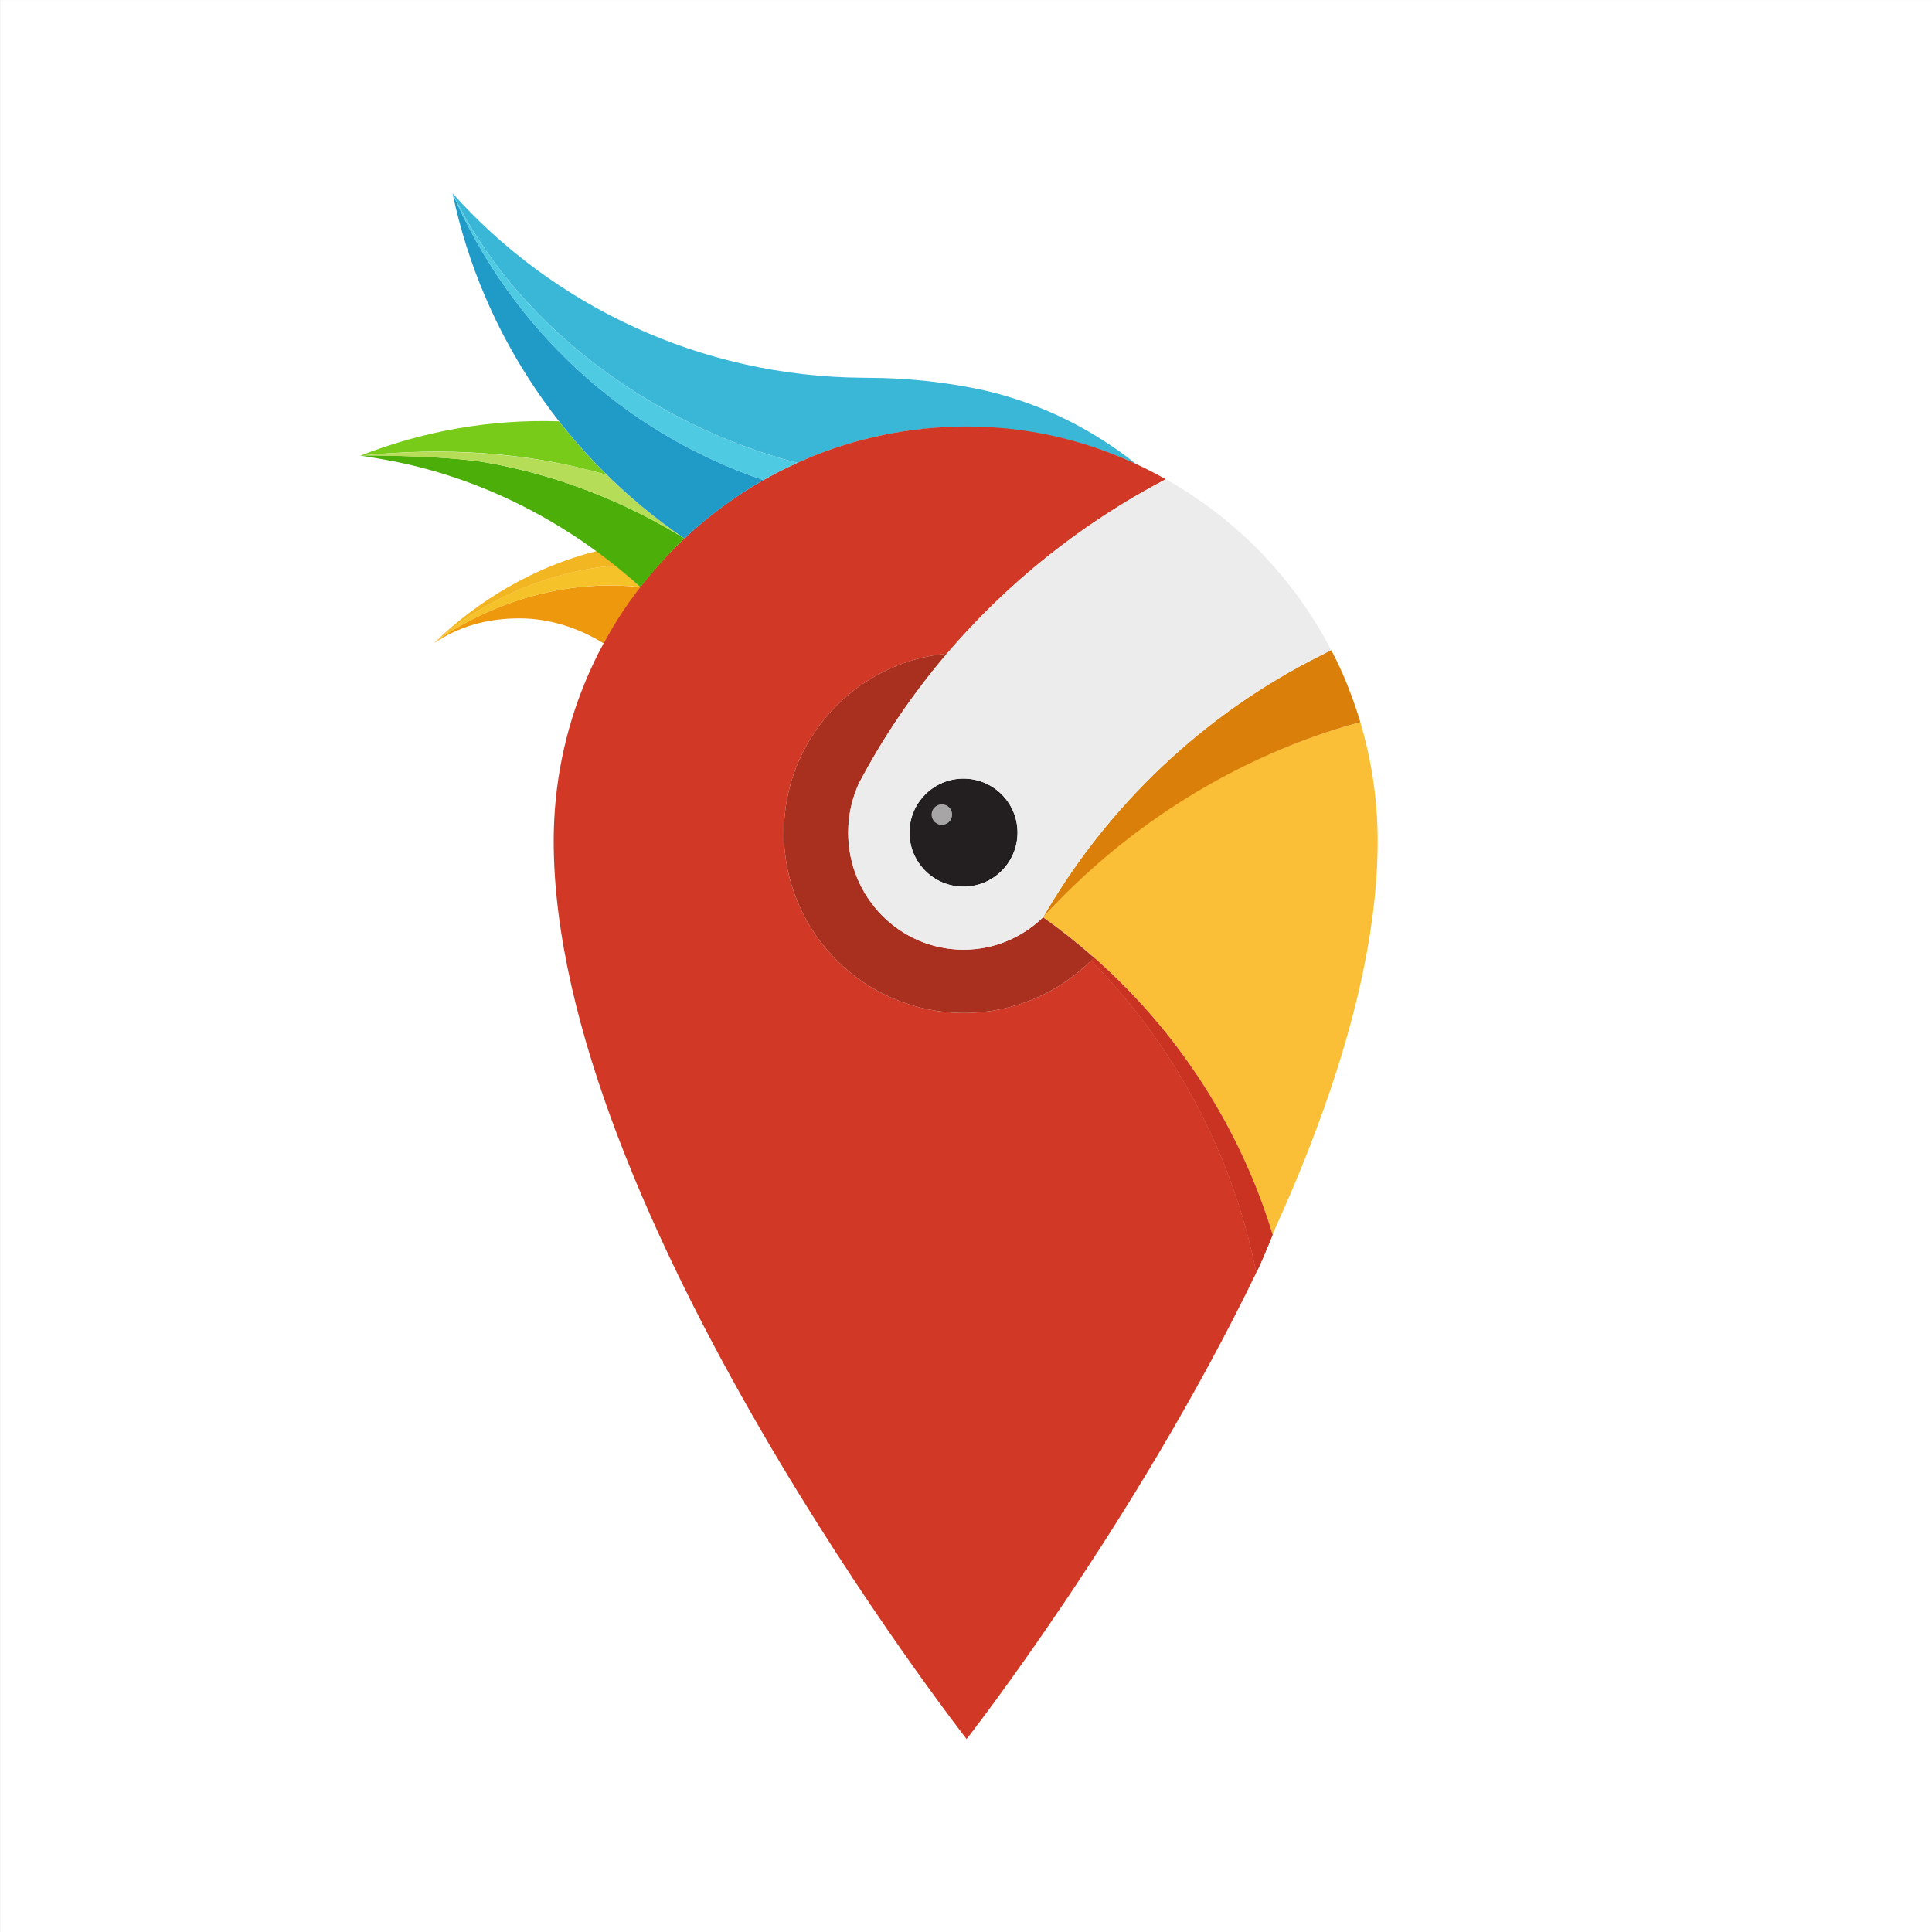 <?xml version="1.0" ?>
<svg xmlns="http://www.w3.org/2000/svg" viewBox="0 0 400 400" version="1.2" xml:space="preserve" fill-rule="evenodd" stroke-linejoin="round" stroke-miterlimit="2" baseProfile="tiny-ps">
	
  
	<rect x="0" y="0" width="400" height="400" fill="#333333" stroke="none"/>
	
  
	<title>bimi-svg-tiny-12-ps</title>
	
  
	<g transform="matrix(1.053,0,0,1.029,-21.053,-11.51)">
		
    
		<rect x="20" y="11.188" width="380" height="388.812" fill="white"/>
		
  
	</g>
	
  
	<g id="Artboard1" transform="matrix(0.996,0,0,1.012,-187.514,-188.476)">
		
    
		<rect x="188.361" y="186.258" width="401.807" height="395.293" fill="none"/>
		
    
		<g transform="matrix(0.813,0,0,0.8,91.778,76.782)">
			
      
			<g id="Layer-2">
				
        
				<g>
					
          
					<g transform="matrix(0.221,0.975,0.975,-0.221,433.932,341.846)">
						
            
						<path d="M18.088,-53.889C43.265,-31.252 75.624,-17.132 110.198,-14.622C80.725,7.856 48.532,26.944 18.088,33.848C7.745,36.193 -2.584,36.94 -12.643,36.26C-11.294,3.42 -0.315,-27.798 18.088,-53.889" fill="rgb(250,191,55)"/>
						
          
					</g>
					
          
					<g transform="matrix(1,0,0,1,385.377,303.054)">
						
            
						<path d="M0,68.349C21.297,44.965 49.681,26.944 81.115,18.444C79.199,11.99 76.698,5.731 73.67,0L73.658,0C73.662,0.007 73.666,0.014 73.669,0.021C72.724,0.491 71.785,0.97 70.85,1.456C41.223,16.288 16.488,39.746 0,68.349" fill="rgb(218,127,10)"/>
						
          
					</g>
					
          
					<g transform="matrix(-1,0,0,1,359.506,347.748)">
						
            
						<path d="M0.001,-5.213C-1.439,-5.213 -2.606,-4.046 -2.606,-2.606C-2.606,-1.167 -1.439,0 0.001,0C1.44,0 2.607,-1.167 2.607,-2.606C2.607,-4.046 1.44,-5.213 0.001,-5.213" fill="rgb(167,165,166)" fill-rule="nonzero"/>
						
          
					</g>
					
          
					<g transform="matrix(1,0,0,1,322.574,186.595)">
						
            
						<path d="M0,68.575C13.125,62.697 27.49,59.376 42.789,59.376C58.42,59.376 73.256,62.791 86.603,68.913C75.424,59.951 62.231,53.401 47.803,50.062C38.105,47.956 28.036,46.846 17.708,46.846C17.373,46.846 17.036,46.841 16.7,46.832C-24.768,46.541 -62.498,28.399 -88.182,-0.338C-72.276,32.534 -39.385,57.136 -4.032,67.502C-2.878,67.841 -1.412,68.232 0,68.575" fill="rgb(58,182,215)"/>
						
          
					</g>
					
          
					<g transform="matrix(1,0,0,1,210.838,248.925)">
						
            
						<path d="M0,4.428C21.389,2.193 42.777,3.433 63.003,9.349C58.629,5.065 54.542,0.456 50.75,-4.363C32.979,-4.921 15.882,-1.807 0,4.428" fill="rgb(120,203,25)"/>
						
          
					</g>
					
          
					<g transform="matrix(-0.251,-0.968,-0.968,0.251,243.991,268.372)">
						
            
						<path d="M-27.624,-32.503C-16.764,-3.681 -28.023,21.75 -28.283,22.183C-25.732,14.871 -25.533,7.42 -27.624,-0.632C-29.58,-8.165 -33.997,-14.886 -39.208,-19.802C-35.081,-23.768 -31.27,-27.97 -27.624,-32.503" fill="rgb(238,152,13)"/>
						
          
					</g>
					
          
					<g transform="matrix(1,0,0,1,416.765,568.062)">
						
            
						<path d="M0,-308.683C-15.227,-317.237 -32.247,-322.172 -50.935,-322.172C-109.244,-322.172 -156.513,-274.704 -156.513,-216.148C-156.513,-121.536 -50.935,13.489 -50.935,13.489C-50.935,13.489 -7.968,-41.464 23.145,-105.821C17.056,-136.438 1.979,-164.261 -19.121,-185.588C-19.133,-185.577 -19.145,-185.566 -19.156,-185.555C-27.481,-177.298 -38.942,-172.197 -51.595,-172.197C-77.035,-172.197 -97.66,-192.817 -97.66,-218.253C-97.66,-242.221 -79.347,-261.906 -55.95,-264.1C-40.463,-282.253 -21.418,-297.474 0,-308.683" fill="rgb(209,57,38)"/>
						
          
					</g>
					
          
					<g transform="matrix(1,0,0,1,359.505,351.747)">
						
            
						<path d="M0,-3.999C-1.439,-3.999 -2.606,-5.166 -2.606,-6.605C-2.606,-8.045 -1.439,-9.212 0,-9.212C1.44,-9.212 2.607,-8.045 2.607,-6.605C2.607,-5.166 1.44,-3.999 0,-3.999M5.527,-15.814C-2.102,-15.814 -8.287,-9.629 -8.287,-1.999C-8.287,5.63 -2.102,11.815 5.527,11.815C13.157,11.815 19.342,5.63 19.342,-1.999C19.342,-9.629 13.157,-15.814 5.527,-15.814" fill="rgb(35,31,32)" fill-rule="nonzero"/>
						
          
					</g>
					
          
					<g transform="matrix(1,0,0,1,276.075,301.322)">
						
            
						<path d="M0,-19.877C-16.847,-18.565 -33.711,-11.212 -46.446,0C-44.977,-1.219 -23.476,-17.561 6.319,-14.382C4.277,-16.279 2.174,-18.109 0,-19.877" fill="rgb(246,194,41)" fill-rule="nonzero"/>
						
          
					</g>
					
          
					<g transform="matrix(1,0,0,1,271.283,301.323)">
						
            
						<path d="M0,-23.581C-15.693,-19.704 -30.471,-10.972 -41.654,0C-28.962,-11.182 -12.011,-18.538 4.792,-19.877C3.23,-21.147 1.626,-22.382 0,-23.581" fill="rgb(243,182,35)"/>
						
          
					</g>
					
          
					<g transform="matrix(1,0,0,1,282.394,253.16)">
						
            
						<path d="M0,33.78C3.42,29.578 7.216,25.181 11.28,21.356C11.278,21.46 11.28,21.412 11.28,21.356C-3.719,12.115 -20.696,5.292 -39.078,1.999C-49.461,0.139 -71.064,0 -71.555,0.193C-69.52,0.459 -67.319,0.855 -65.277,1.221C-40.006,5.748 -17.52,17.907 0,33.78" fill="rgb(76,174,9)"/>
						
          
					</g>
					
          
					<g transform="matrix(1,0,0,1,273.842,267.437)">
						
            
						<path d="M0,-9.163C-0.04,-9.175 0.041,-9.151 0,-9.163C-20.054,-15.029 -41.796,-16.242 -63.003,-14.084C-59.524,-14.202 -40.046,-13.983 -30.526,-12.278C-12.145,-8.985 4.833,-2.162 19.832,7.079C19.831,7.079 19.832,7.079 19.832,7.079C12.752,2.269 6.097,-3.16 0,-9.163" fill="rgb(182,221,87)" fill-rule="nonzero"/>
						
          
					</g>
					
          
					<g transform="matrix(1,0,0,1,293.673,186.343)">
						
            
						<path d="M0,88.174C0.091,88.089 -0.098,88.259 0,88.174C6.035,82.534 12.98,77.366 20.204,73.257C20.143,73.234 20.269,73.281 20.204,73.257C-15.47,61.154 -44.403,34.403 -59.281,-0.085C-51.608,36.475 -29.761,67.951 0,88.174" fill="rgb(32,155,199)"/>
						
          
					</g>
					
          
					<g transform="matrix(0.616,-0.788,-0.788,-0.616,331.037,208.041)">
						
            
						<path d="M-42.346,-22.352C-42.946,-21.026 -43.538,-19.634 -43.983,-18.515C-57.584,15.724 -58.452,56.789 -42.346,89.563C-60.359,56.605 -63.621,17.332 -51.192,-18.227C-48.193,-19.462 -45.233,-20.837 -42.346,-22.352" fill="rgb(79,202,227)" fill-rule="nonzero"/>
						
          
					</g>
					
          
					<g transform="matrix(1,0,0,1,444.041,391.399)">
						
            
						<path d="M0,61.151C-8.441,33.419 -24.461,8.996 -45.646,-9.691C-45.905,-9.421 -46.167,-9.155 -46.434,-8.891C-46.434,-8.891 -46.433,-8.891 -46.433,-8.892C-46.421,-8.903 -46.409,-8.913 -46.397,-8.925C-25.297,12.402 -10.221,40.225 -4.131,70.842C-2.108,66.658 0.441,60.184 0,61.151" fill="rgb(202,51,34)"/>
						
          
					</g>
					
          
					<g transform="matrix(1,0,0,1,444.041,391.399)">
						
            
						<path d="M0,61.151C-8.441,33.419 -24.461,8.996 -45.646,-9.691C-45.905,-9.421 -46.167,-9.155 -46.434,-8.891C-46.434,-8.891 -46.433,-8.891 -46.433,-8.892C-46.421,-8.903 -46.409,-8.913 -46.397,-8.925C-25.297,12.402 -10.221,40.225 -4.131,70.842C-2.108,66.658 0.441,60.184 0,61.151" fill="rgb(202,51,34)"/>
						
          
					</g>
					
          
					<g transform="matrix(1,0,0,1,385.377,328.42)">
						
            
						<path d="M0,42.983C-5.29,48.108 -12.455,51.261 -20.344,51.261C-36.626,51.261 -49.825,37.859 -49.825,21.327C-49.825,16.836 -48.844,12.579 -47.099,8.755C-40.858,-3.121 -33.27,-14.254 -24.56,-24.462C-47.959,-22.269 -66.272,-2.58 -66.272,21.388C-66.272,46.825 -45.648,67.445 -20.208,67.445C-7.553,67.445 3.909,62.341 12.235,54.083C12.498,53.821 12.758,53.558 13.015,53.29C13.016,53.289 13.016,53.287 13.017,53.286C8.868,49.627 4.526,46.184 0,42.983" fill="rgb(169,47,30)"/>
						
          
					</g>
					
          
					<g transform="matrix(1,0,0,1,365.033,275.498)">
						
            
						<path d="M0,88.065C-7.629,88.065 -13.814,81.88 -13.814,74.251C-13.814,66.62 -7.629,60.436 0,60.436C7.63,60.436 13.814,66.62 13.814,74.251C13.814,81.88 7.63,88.065 0,88.065M51.732,-16.119C18.27,1.393 -9.417,28.686 -26.754,61.678C-28.5,65.502 -29.48,69.758 -29.48,74.25C-29.48,90.782 -16.281,104.184 0,104.184C7.902,104.184 15.052,101.046 20.345,95.906C36.833,67.246 61.525,43.867 91.195,29.013C92.129,28.527 93.069,28.047 94.014,27.578C84.473,9.194 69.725,-6.027 51.732,-16.119" fill="rgb(236,236,236)"/>
						
          
					</g>
					
        
				</g>
				
      
			</g>
			
    
		</g>
		
  
	</g>
	

</svg>

